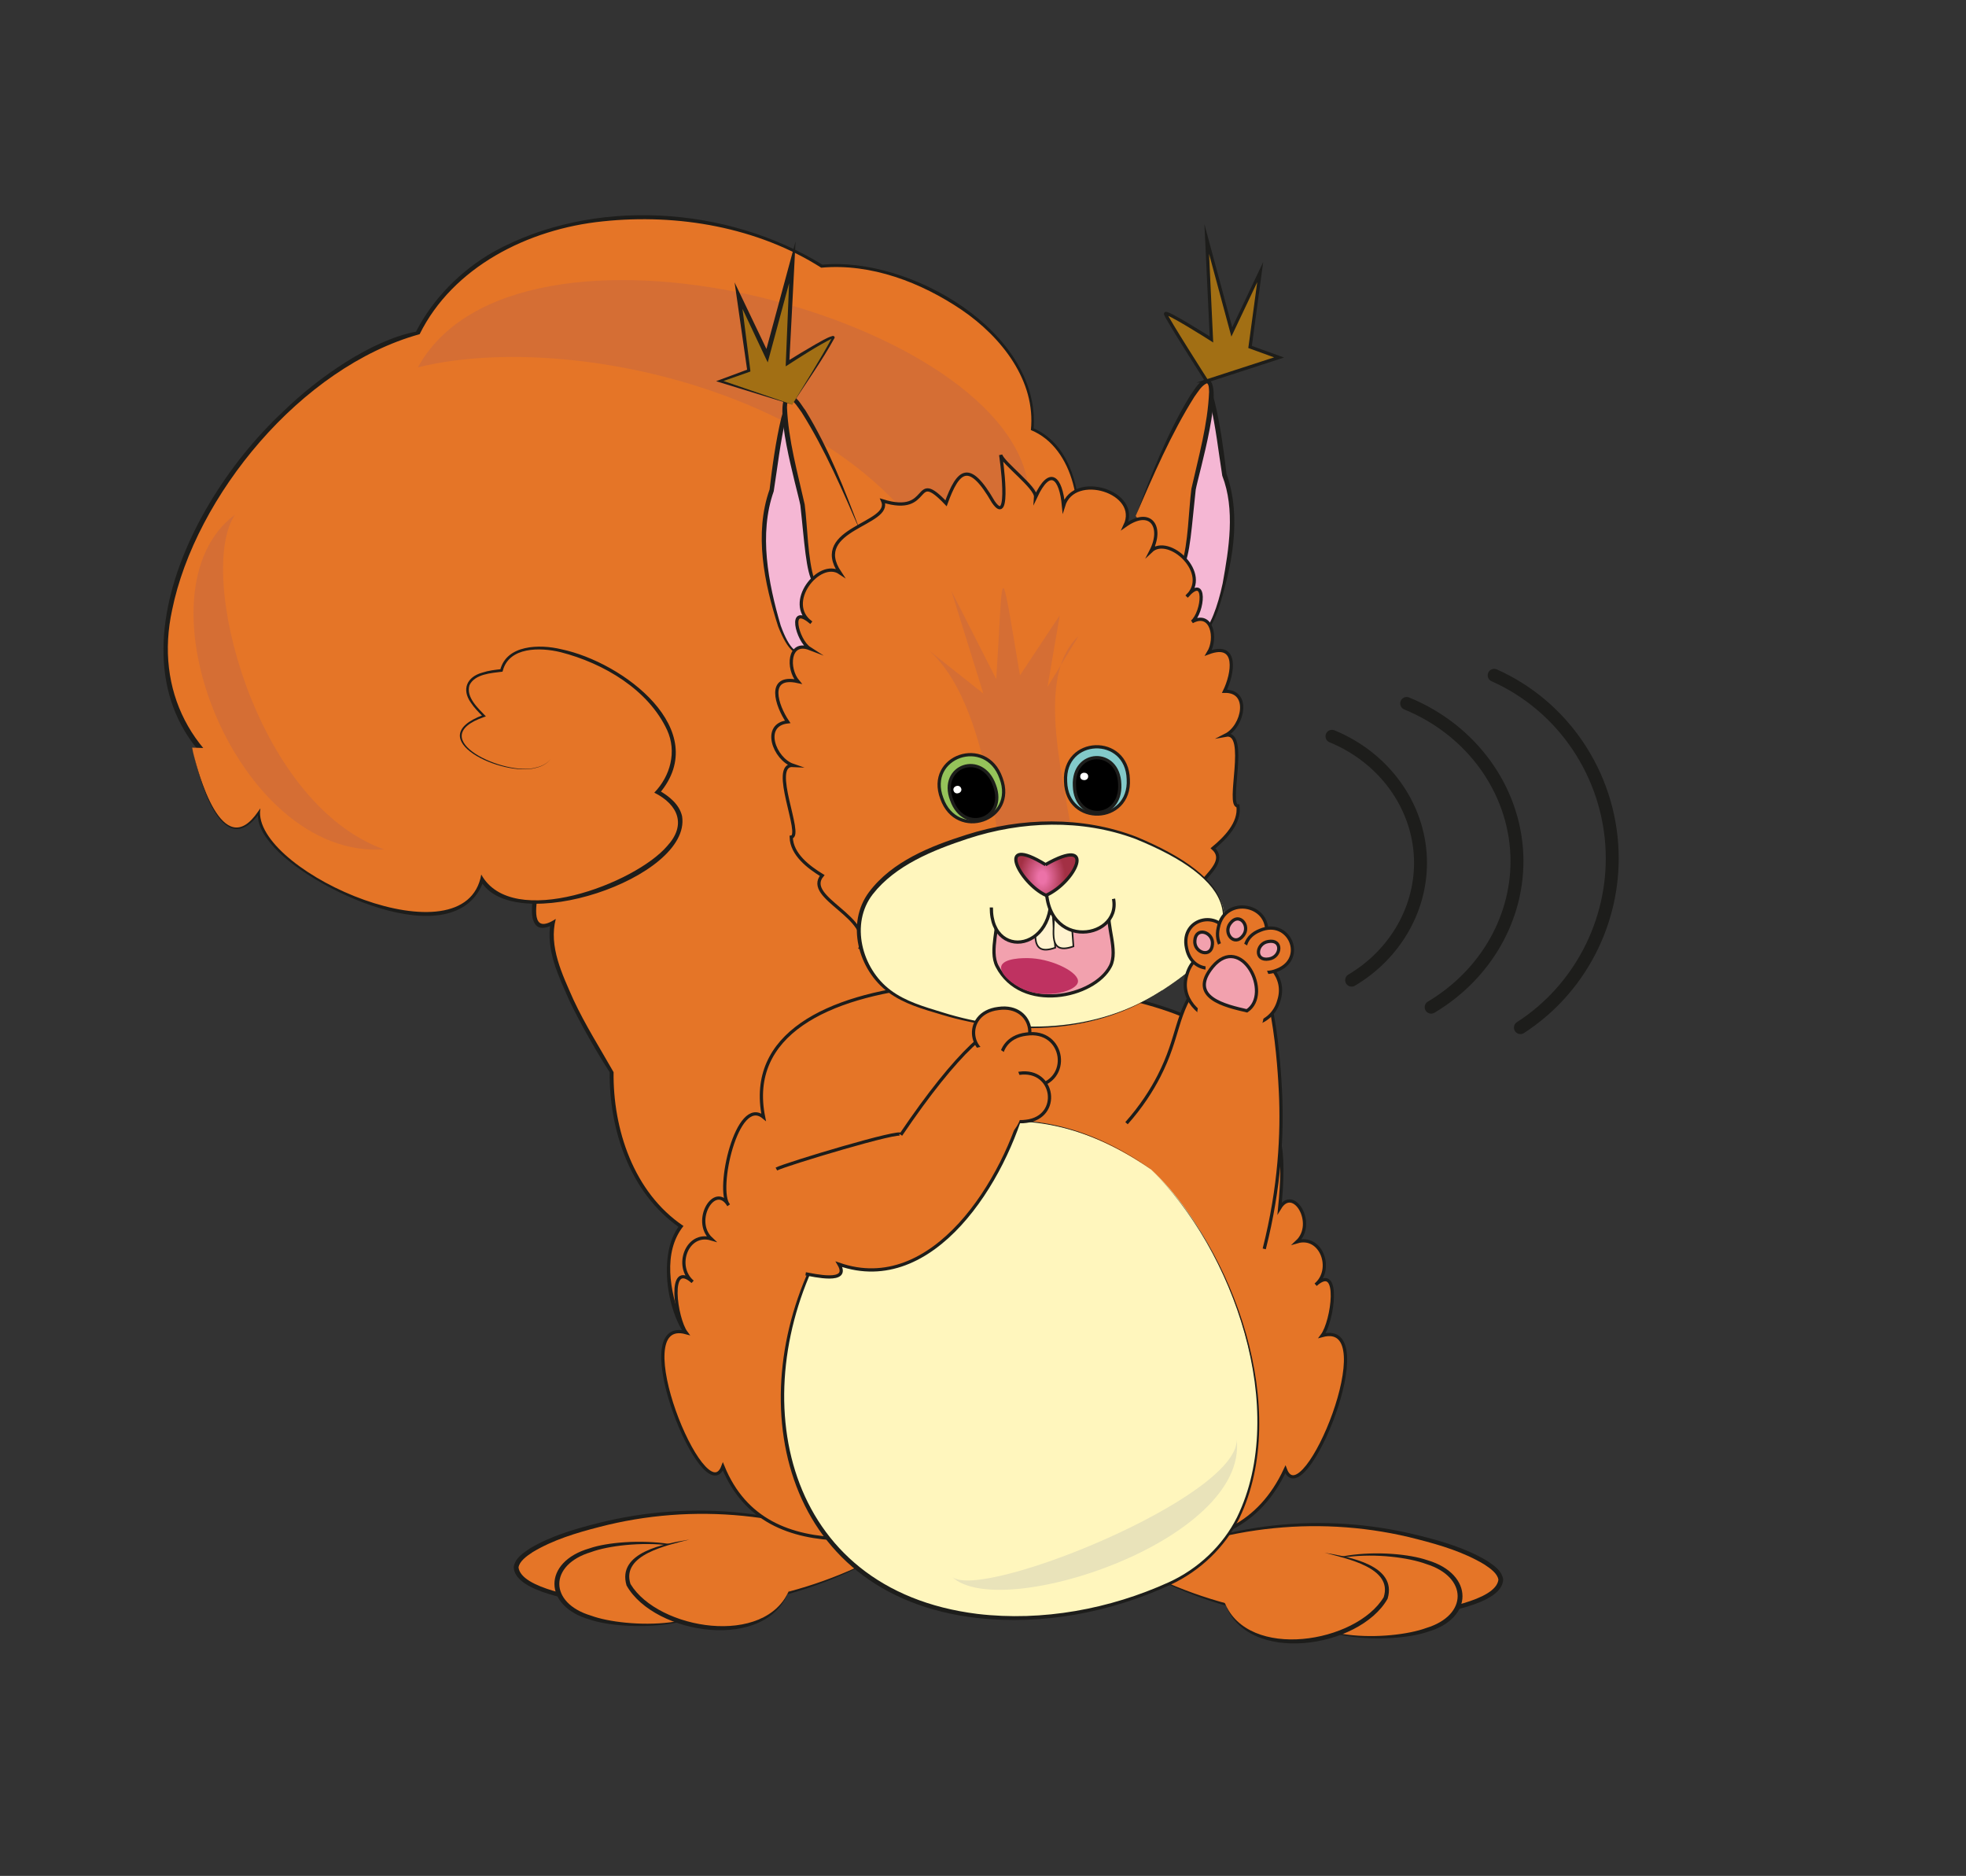<svg width="304" height="290" viewBox="0 0 304 290" fill="none" xmlns="http://www.w3.org/2000/svg">
<rect x="0" y="0" width="304" height="290" fill="#333333" stroke="none"/>
<path d="M175.606 242.324C181.534 245.543 191.186 249.719 203.513 250.429C216.402 251.183 231.876 248.109 232.089 244.412C232.286 240.714 217.269 235.799 203.756 235.654C191.414 235.509 181.549 239.366 175.606 242.324Z" fill="#E57527"/>
<path d="M175.606 242.324C188.693 249.356 204.197 251.792 218.986 249.414C221.981 248.863 231.283 247.5 231.694 244.223C231.572 243.266 230.462 242.469 229.505 241.845C226.374 239.96 222.771 238.873 219.199 237.959C204.714 234.175 188.951 235.726 175.606 242.324ZM175.606 242.324C188.83 235.277 204.744 233.696 219.351 237.365C222.999 238.264 226.678 239.351 229.9 241.265C230.979 242.005 232.21 242.759 232.438 244.165C232.302 248.138 222.361 249.414 219.078 250.023C204.182 252.3 188.556 249.806 175.606 242.338V242.324Z" fill="#1D1D1B"/>
<path d="M199.591 246.761C199.591 255.243 226.115 255.229 225.766 246.761C226.115 238.293 199.591 238.003 199.591 246.761Z" fill="#E57527"/>
<path d="M199.591 246.761C200.473 254.083 215.141 253.663 220.537 251.676C227.042 249.704 226.982 243.788 220.537 241.787C215.034 239.757 200.503 239.25 199.606 246.761H199.591ZM199.591 246.761C200.29 239.337 215.186 239.279 220.75 241.207C227.909 243.324 227.97 250.183 220.75 252.271C215.308 254.141 200.29 254.011 199.591 246.761Z" fill="#1D1D1B"/>
<path d="M189.362 247.747C195.259 263.073 231.542 244.789 204.835 240.062L189.362 247.747Z" fill="#E57527"/>
<path d="M189.362 247.747C193.01 256.766 209.684 253.996 213.955 246.92C215.43 242.367 208.21 240.946 204.835 240.047C208.65 240.685 216.098 241.99 214.563 247.152C210.246 254.823 192.706 257.563 189.362 247.747Z" fill="#1D1D1B"/>
<path d="M136.268 240.424C130.34 243.643 120.688 247.819 108.361 248.53C95.471 249.284 79.998 246.21 79.785 242.512C79.587 238.815 94.605 233.899 108.118 233.754C120.46 233.609 130.325 237.466 136.268 240.424Z" fill="#E57527"/>
<path d="M136.268 240.424C123.318 247.892 107.692 250.386 92.796 248.109C89.513 247.515 79.542 246.21 79.435 242.251C79.663 240.845 80.894 240.091 81.974 239.351C85.211 237.437 88.89 236.364 92.522 235.451C107.13 231.768 123.044 233.363 136.268 240.41V240.424ZM136.268 240.424C122.922 233.812 107.175 232.275 92.674 236.06C89.102 236.973 85.5 238.061 82.369 239.946C81.411 240.569 80.302 241.381 80.18 242.324C80.606 245.601 89.893 246.949 92.887 247.515C107.677 249.893 123.166 247.457 136.268 240.424Z" fill="#1D1D1B"/>
<path d="M112.282 244.861C112.632 253.329 85.758 253.329 86.108 244.861C85.758 236.393 112.632 236.393 112.282 244.861Z" fill="#E57527"/>
<path d="M112.282 244.861C111.872 252.14 96.49 252.213 91.154 250.357C83.934 248.283 83.919 241.439 91.154 239.366C96.474 237.51 111.872 237.582 112.282 244.861ZM112.282 244.861C111.674 237.495 96.657 237.988 91.382 239.946C84.862 241.903 84.846 247.805 91.382 249.762C96.657 251.72 111.69 252.227 112.282 244.847V244.861Z" fill="#1D1D1B"/>
<path d="M122.086 245.702C116.189 261.029 79.906 242.744 106.613 238.017L122.086 245.702Z" fill="#E57527"/>
<path d="M122.086 245.702C118.742 255.519 101.202 252.778 96.885 245.108C95.35 239.946 102.798 238.641 106.613 238.003C103.238 238.887 96.018 240.323 97.493 244.876C101.764 251.937 118.438 254.721 122.086 245.702Z" fill="#1D1D1B"/>
<path d="M178.934 169.766C171.167 175.204 186.58 153.729 174.785 157.267C176.274 155.295 180.713 144.565 174.025 147.248C175.91 144.391 180.394 128.035 171.942 130.993C175.226 127.557 181.002 112.332 170.316 114.101C175.119 108.997 174.42 87.276 165.893 85.318C168.188 79.982 166.166 68.687 159.646 66.338C160.983 51.243 139.597 39.585 127.057 41.108C109.881 29.856 75.954 29.624 64.676 51.388C38.79 57.565 5.411 106.662 41.374 123.381C44.414 125.585 47.926 131.414 52.501 127.673C56.042 129.558 61.18 139.012 65.39 130.892C71.577 136.59 76.274 126.716 83.038 135.329C84.041 134.502 80.134 145.595 85.485 142.622C83.934 148.219 91.002 159.805 94.574 165.735C94.225 174.102 98.162 185.064 105.29 189.573C101.642 193.387 103.71 205.741 108.133 208.322C102.357 212.599 116.143 227.346 117.754 217.152C118.849 220.241 122.71 227.418 127.011 223.373C131.556 226.432 137.864 228.825 139.627 221.821C141.77 228.578 159.813 227.186 160.558 220.922C165.27 224.243 173.356 205.074 170.544 202.928C176.366 199.346 171.638 188.08 174.131 186.441C173.706 182.802 174.374 174.174 178.95 169.752L178.934 169.766Z" fill="#E57527"/>
<path d="M178.934 169.766C176.244 171.709 176.366 170.114 177.08 167.954C177.962 164.836 179.801 161.632 179.238 158.326C178.676 156.383 176.198 156.876 174.678 157.354C175.986 155.411 176.806 153.149 177.338 150.902C177.977 148.06 177.308 145.87 173.858 147.393C174.785 145.87 175.302 144.145 175.773 142.448C176.7 138.939 178.828 128.949 172.003 131.095L171.532 131.254L171.851 130.892C175.408 126.803 180.546 112.694 170.346 114.26L169.86 114.333L170.179 113.97C174.952 108.228 174.283 87.566 165.604 85.449C167.914 79.373 166.166 69.238 159.402 66.483C160.193 58.899 154.888 52.113 148.686 47.894C142.454 43.689 134.718 40.673 126.981 41.383C117.192 35.148 104.834 32.988 93.222 34.22C81.609 35.395 70.011 41.311 64.889 51.664C46.512 56.739 30.202 76.705 26.615 94.294C23.925 106.604 29.534 117.784 41.542 123.105C44.566 125.411 48.093 130.906 52.258 127.426L52.455 127.281C53.823 128.035 54.826 129.123 55.875 130.123C59.037 133.357 62.396 136.068 65.086 130.761L65.299 130.399L65.603 130.674C69.783 134.981 74.799 129.688 79.542 131.95C81.107 132.704 82.232 133.937 83.281 135.169L82.84 135.126C82.84 135.126 82.977 135.039 83.053 135.024C83.129 134.966 83.478 135.14 83.448 135.184C83.691 135.822 83.281 137.069 83.22 137.75C82.931 140.056 81.958 144.667 85.941 142.057C84.816 146.305 86.959 150.67 88.677 154.556C90.47 158.413 92.781 162.052 94.878 165.75C94.772 174.479 97.934 184.324 105.686 189.53C102.433 193.604 103.618 199.68 105.306 204.175C106.02 205.813 106.993 207.408 108.574 208.322C104.074 211.497 110.246 219.791 114.456 220.429C116.842 220.734 117.45 218.095 117.709 216.34C118.53 218.617 119.594 220.908 121.266 222.691C122.877 224.504 125.187 225.04 127.011 223.112C131.738 226.36 138.122 228.593 139.627 221.14L139.825 221.763C141.922 228.143 159.494 227.36 160.451 220.676C165.376 223.793 171.593 207.669 171.015 204.218C170.97 203.711 170.833 203.203 170.422 202.899L170.529 202.841C175.226 199.52 173.067 193.169 173.341 188.428C173.417 187.804 173.523 186.688 174.116 186.427C173.766 180.641 174.754 174.16 178.965 169.737L178.934 169.766ZM178.934 169.766C174.739 174.203 173.782 180.685 174.162 186.441C173.569 186.905 173.447 187.732 173.402 188.457C173.219 193.068 175.21 200.216 170.59 202.87C173.219 206.132 166.242 221.082 161.971 221.444C161.439 221.488 160.892 221.343 160.451 221.053L160.679 220.951C159.357 227.81 141.558 228.52 139.414 221.894H139.794C138.7 226.708 134.657 227.607 130.325 225.504C129.109 224.953 127.969 224.301 126.874 223.561H127.133C122.725 227.505 118.742 220.806 117.526 217.239L117.952 217.21C116.158 226.621 105.412 215.76 106.537 210.584C106.674 209.656 107.175 208.757 107.966 208.177V208.554C103.193 205.146 101.399 194.01 105.078 189.443L105.123 189.805C97.356 184.426 94.194 174.595 94.27 165.75C92.386 162.864 89.832 158.413 88.099 154.802C86.397 150.96 84.36 146.885 85.15 142.579L85.591 142.898C84.77 143.347 83.494 143.855 82.779 142.912C82.186 142.042 82.262 141.114 82.262 140.259C82.308 138.78 82.673 137.272 82.855 135.807C82.855 135.706 82.87 135.604 82.855 135.532C82.855 135.488 82.84 135.459 82.87 135.517C82.87 135.517 82.886 135.561 82.962 135.604C83.022 135.648 83.129 135.619 83.129 135.619C83.372 135.575 82.734 135.561 82.749 135.546C80.864 133.023 77.946 131.225 74.617 132.226C73.051 132.545 71.455 133.125 69.722 133.125C67.959 133.125 66.333 132.269 65.117 131.153L65.634 131.066C62.685 136.808 58.824 134.198 55.358 130.587C54.37 129.645 53.413 128.63 52.288 127.977L52.668 127.934C51.771 128.644 50.646 129.239 49.4 129.224C45.813 129.094 43.472 125.338 41.177 123.7C13.634 110.983 26.782 79.489 43.776 63.626C49.218 58.305 57.532 52.563 64.326 51.272C66.956 46.168 71.212 41.847 76.304 38.933C91.717 30.436 112.358 31.813 127.163 40.919C140.646 39.614 160.968 51.272 159.828 66.381L159.676 66.149C165.133 68.44 166.835 74.835 166.957 80.055C166.957 81.867 166.744 83.694 166.03 85.42L165.878 85.144C174.678 87.58 175.317 108.402 170.392 114.246L170.225 113.956C180.88 112.462 175.818 126.774 171.988 131.109L171.836 130.906C180.485 128.18 176.092 143.826 174.04 147.32L173.934 147.204C174.982 146.798 176.594 146.378 177.278 147.552C177.84 148.64 177.597 149.858 177.399 150.96C176.867 153.062 176.031 155.73 174.724 157.253C176.244 156.774 178.722 156.397 179.254 158.326C179.816 161.675 177.962 164.836 177.05 167.968C176.29 170.187 176.259 171.68 178.874 169.781L178.934 169.766Z" fill="#1D1D1B"/>
<path d="M29.701 115.579C30.126 117.812 34.063 134.299 40.052 125.541C38.79 133.994 70.771 149.495 74.526 135.966C80.59 146.464 116.478 130.688 101.688 122.467C113.529 109.069 80.18 92.988 77.535 103.646C71.09 104.197 70.984 107.097 74.814 110.678C63.673 114.506 81.7 122.133 85.135 117.348" fill="#E57527"/>
<path d="M29.701 115.579C30.582 119.639 34.428 133.516 39.915 125.454L40.265 124.961L40.204 125.555C40.022 135.096 71.987 148.973 74.419 135.198C79.177 143.854 98.253 136.575 103.178 130.775C106.126 127.571 104.941 124.424 101.171 122.539C103.679 119.944 104.667 116.188 103.162 112.882C100.274 106.647 93.404 102.544 86.67 100.818C83.509 100.05 78.721 99.992 77.748 103.689L77.702 103.834C75.939 104.052 73.431 104.197 72.595 105.922C72.018 107.778 73.918 109.475 75.134 110.751L74.875 110.838C65.238 114.158 78.174 120.074 82.886 118.653C83.752 118.465 84.603 118.044 85.135 117.348C84.618 118.059 83.767 118.494 82.901 118.697C77.824 120.205 64.798 114.173 74.769 110.519L74.708 110.794C74.009 110.127 73.325 109.417 72.793 108.605C71.379 106.604 72.154 104.646 74.586 103.979C75.544 103.66 76.547 103.544 77.535 103.443L77.338 103.602C78.31 99.658 83.433 99.557 86.792 100.369C96.383 102.37 110.246 112.868 101.962 122.67L101.87 122.177C103.421 123.061 105.047 124.308 105.473 126.193C106.962 135.749 79.238 145.029 74.282 136.097L74.83 136.039C70.589 148.407 47.302 137.242 41.861 130.384C40.721 129.035 39.702 127.368 39.9 125.512L40.189 125.613C34.322 133.849 30.552 119.915 29.716 115.565L29.701 115.579Z" fill="#1D1D1B"/>
<path d="M185.379 158.108C191.718 161.052 195.016 167.649 192.462 173.159C198.451 171.245 198.694 178.452 197.874 186.76C200.017 183.208 203.558 189.167 200.564 191.966C204.334 190.864 206.249 196.258 203.437 198.607C207.358 195.112 206.066 204.32 204.44 206.466C214.168 203.812 201.506 234.552 198.755 227.157C190.669 244.572 170.407 237.757 154.493 234.828C139.779 237.133 118.621 243.484 111.781 226.708C108.969 234.103 96.429 203.377 106.096 206.016C104.485 203.87 103.193 194.663 107.099 198.157C104.272 195.794 106.202 190.414 109.972 191.516C106.978 188.718 110.519 182.758 112.662 186.311C110.671 184.02 113.97 169.288 118.074 172.71C112.89 147.059 168.173 149.002 185.379 158.123V158.108Z" fill="#E57527" stroke="#1D1D1B" stroke-width="0.5" stroke-miterlimit="10"/>
<path d="M150.495 101.688C153.976 123.96 137.879 142.013 134.231 145.928C171.319 147.102 179.77 92.785 158.886 74.443C154.219 48.502 79.785 29.13 64.615 56.796C91.215 50.17 145.206 63.756 150.495 101.688Z" fill="#D56E34"/>
<path d="M181.549 92.35C186.139 78.532 185.075 41.18 189.316 73.384C193.344 81.417 185.896 111.418 181.549 92.35Z" fill="#F5B7D4"/>
<path d="M181.549 92.35C184.406 82.273 184.026 71.702 185.881 61.465C186.018 60.769 186.595 59.74 187.294 60.682C187.583 61.19 187.69 61.639 187.826 62.103C188.693 65.656 189.286 70.064 189.65 73.225C192.067 80.054 190.486 87.681 188.328 94.409C185.303 102.167 182.613 98.049 181.549 92.336V92.35ZM181.549 92.35C184.239 103.341 187.553 97.28 189.058 90.19C190.03 84.796 191.018 78.749 188.997 73.544C188.404 69.788 187.994 65.96 187.127 62.292C187.006 61.857 186.884 61.378 186.686 61.045C186.656 60.958 186.565 60.958 186.732 60.987C186.838 60.958 186.823 60.972 186.823 60.958C186.686 61.146 186.626 61.393 186.55 61.639C184.695 71.818 184.802 82.418 181.534 92.365L181.549 92.35Z" fill="#1D1D1B"/>
<path d="M175.606 79.764C183.145 60.653 191.885 46.327 184.558 75.617C183.175 89.001 183.601 93.51 175.606 79.764Z" fill="#E57527"/>
<path d="M175.606 79.764C178.038 73.356 180.485 66.932 184.118 61.016C184.802 60.146 185.349 58.855 186.641 58.594C189.59 59.015 185.334 73.297 184.893 75.704C183.662 86.638 183.95 95.483 175.606 79.779V79.764ZM175.606 79.764C176.457 80.852 181.503 90.35 182.719 87.203C183.753 84.042 183.783 78.924 184.224 75.559C185.334 70.615 186.762 65.612 186.96 60.566C186.93 60.117 186.96 59.465 186.641 59.247C185.79 59.581 185.242 60.596 184.68 61.349C181.032 67.15 178.326 73.515 175.606 79.764Z" fill="#1D1D1B"/>
<path d="M127.102 94.772C122.512 80.954 123.576 43.602 119.335 75.806C115.307 83.839 122.755 113.84 127.102 94.772Z" fill="#F5B7D4"/>
<path d="M127.102 94.772C123.834 84.825 123.956 74.24 122.086 64.046C122.01 63.8 121.95 63.554 121.813 63.365C121.813 63.365 121.813 63.365 121.904 63.394C122.071 63.365 121.98 63.365 121.95 63.452C121.767 63.771 121.63 64.25 121.509 64.699C120.642 68.368 120.232 72.196 119.639 75.951C117.314 82.52 118.788 90.132 120.718 96.701C123.454 104.313 125.856 99.978 127.087 94.772H127.102ZM127.102 94.772C126.054 100.398 123.378 104.647 120.323 96.846C118.165 90.132 116.584 82.491 119.001 75.661C119.366 72.486 119.958 68.092 120.825 64.54C120.962 64.076 121.068 63.612 121.357 63.119C122.026 62.205 122.634 63.133 122.77 63.902C124.625 74.139 124.245 84.709 127.102 94.787V94.772Z" fill="#1D1D1B"/>
<path d="M133.046 82.186C125.506 63.075 116.766 48.749 124.093 78.039C125.476 91.422 125.05 95.932 133.046 82.186Z" fill="#E57527"/>
<path d="M133.046 82.186C130.325 75.936 127.619 69.571 123.971 63.771C123.409 63.017 122.862 62.002 122.01 61.669C121.691 61.901 121.722 62.553 121.691 62.988C121.904 68.034 123.318 73.037 124.427 77.981C124.868 81.345 124.883 86.449 125.932 89.624C127.148 92.785 132.21 83.245 133.046 82.186ZM133.046 82.186C124.701 97.875 124.99 89.073 123.758 78.112C123.318 75.734 119.062 61.393 122.01 61.002C123.302 61.248 123.85 62.568 124.534 63.423C128.166 69.339 130.629 75.763 133.046 82.171V82.186Z" fill="#1D1D1B"/>
<path d="M184.422 141.955C181.412 137.59 190.927 134.168 187.568 131.138C189.422 129.601 191.778 127.266 191.429 124.598C189.574 124.642 193.146 112.969 189.529 113.651C192.234 112.273 193.435 106.763 189.346 106.865C190.669 104.168 191.535 99.165 186.854 100.92C188.237 98.687 187.37 94.439 184.33 96.121C186.078 94.641 186.61 88.595 183.494 92.22C187.355 88.696 180.713 82.592 177.977 85.188C179.892 81.475 177.962 78.416 173.949 81.272C176.457 76.052 166.075 72.848 164.449 78.198C164.038 73.79 162.366 72.065 160.132 76.835C160.238 75.371 155.086 71.601 154.736 70.325C154.736 70.325 156.423 81.751 153.581 77.575C149.872 71.151 148.185 72.573 146.285 77.807C141.026 72.282 144.278 79.837 136.481 77.43C138.092 81.07 125.278 81.678 129.869 88.537C126.677 86.406 121.205 93.249 125.446 96.265C121.813 93.133 123.242 99.006 125.187 100.253C121.934 99.006 121.691 103.341 123.394 105.357C118.484 104.269 120.095 109.098 121.798 111.592C117.754 112.056 119.746 117.334 122.618 118.32C118.94 118.117 124.199 129.224 122.345 129.412C122.406 132.095 125.066 134.081 127.133 135.343C124.199 138.852 135.25 141.853 132.924 146.754" fill="#E57527"/>
<path d="M184.422 141.955C181.412 137.59 190.927 134.168 187.568 131.138C189.422 129.601 191.778 127.266 191.429 124.598C189.574 124.642 193.146 112.969 189.529 113.651C192.234 112.273 193.435 106.763 189.346 106.865C190.669 104.168 191.535 99.165 186.854 100.92C188.237 98.687 187.37 94.439 184.33 96.121C186.078 94.641 186.61 88.595 183.494 92.22C187.355 88.696 180.713 82.592 177.977 85.188C179.892 81.475 177.962 78.416 173.949 81.272C176.457 76.052 166.075 72.848 164.449 78.198C164.038 73.79 162.366 72.065 160.132 76.835C160.238 75.371 155.086 71.601 154.736 70.325C154.736 70.325 156.423 81.751 153.581 77.575C149.872 71.151 148.185 72.573 146.285 77.807C141.026 72.282 144.278 79.837 136.481 77.43C138.092 81.07 125.278 81.678 129.869 88.537C126.677 86.406 121.205 93.249 125.446 96.265C121.813 93.133 123.242 99.006 125.187 100.253C121.934 99.006 121.691 103.341 123.394 105.357C118.484 104.269 120.095 109.098 121.798 111.592C117.754 112.056 119.746 117.334 122.618 118.32C118.94 118.117 124.199 129.224 122.345 129.412C122.406 132.095 125.066 134.081 127.133 135.343C124.199 138.852 135.25 141.853 132.924 146.754" stroke="#1D1D1B" stroke-width="0.5" stroke-miterlimit="10"/>
<path d="M157.198 143.449C154.28 137.779 154.326 109.925 143.61 100.529L152.061 107.228L147.106 91.335L154.052 104.995C155.162 87.681 154.462 85.043 157.715 104.4L163.871 95.12L161.971 106.198L166.774 98.325C154.432 109.794 179.33 151.525 157.214 143.449H157.198Z" fill="#D56E34"/>
<path d="M179.679 153.12C182.446 151.322 189.802 146.522 189.24 140.969C189.027 138.808 187.659 136.996 185.242 134.995C178.95 129.76 168.082 125.396 154.858 127.991C153.216 128.31 134.064 132.298 132.833 142.433C132.544 144.855 133.258 147.726 134.535 149.915C136.511 153.279 139.703 154.816 143.138 155.904C148.808 157.716 164.798 162.806 179.664 153.105L179.679 153.12Z" fill="#FFF6BD"/>
<path d="M179.679 153.12C194.834 143.507 190.456 135.735 175.56 129.688C167.276 126.6 157.974 126.919 149.644 129.659C144.233 131.443 138.442 133.777 134.946 138.258C131.45 142.782 133.228 149.713 137.697 153.062C139.992 154.802 142.88 155.629 145.677 156.484C156.864 160.022 169.769 159.645 179.679 153.106V153.12ZM179.679 153.12C169.799 159.79 156.834 160.283 145.555 156.847C142.743 156.006 139.81 155.208 137.393 153.425C132.65 149.93 130.766 142.724 134.383 137.895C137.94 133.168 143.838 130.819 149.431 129.05C157.882 126.353 167.352 126.136 175.697 129.355C190.593 135.561 195.107 143.565 179.679 153.12Z" fill="#1D1D1B"/>
<path d="M154.098 140.621C154.614 143.014 152.912 146.929 154.174 149.365C157.928 156.644 169.206 154.222 171.699 149.365C172.946 146.943 171.015 143.014 171.532 140.621" fill="#F2A1AE"/>
<path d="M154.098 140.621C154.614 143.014 152.912 146.929 154.174 149.365C157.928 156.644 169.206 154.222 171.699 149.365C172.946 146.943 171.015 143.014 171.532 140.621" stroke="#1D1D1B" stroke-width="0.5" stroke-miterlimit="10"/>
<path d="M177.946 180.757C193.496 194.996 204.866 234.16 180.272 245.093C163.522 252.532 141.178 252.909 128.577 238.597C106.37 212.758 136.04 152.061 177.946 180.757Z" fill="#FFF6BD"/>
<path d="M177.946 180.757C190.958 193.285 199.652 218.036 191.626 234.74C189.407 239.177 185.592 242.86 180.956 245.006C171.745 249.255 161.287 251.27 151.073 250.125C120.475 246.616 114.304 215.745 126.814 192.864C137.651 172.767 158.582 166.924 177.946 180.742V180.757ZM177.946 180.757C158.597 167.127 137.818 172.956 127.148 193.038C114.988 215.774 121.022 245.775 151.149 249.501C161.211 250.69 171.608 248.747 180.743 244.6C185.303 242.512 189.073 238.931 191.277 234.566C199.348 218.007 190.821 193.285 177.931 180.742L177.946 180.757Z" fill="#1D1D1B"/>
<path d="M163.172 146.508C158.597 148.132 160.679 142.883 159.965 141.476L162.777 141.273L163.172 146.493V146.508Z" fill="#FFF3CF" stroke="#1D1D1B" stroke-width="0.25" stroke-miterlimit="10"/>
<path d="M165.984 146.305C161.409 147.929 163.491 142.68 162.777 141.274L165.589 141.071L165.984 146.291V146.305Z" fill="#FFF3CF" stroke="#1D1D1B" stroke-width="0.25" stroke-miterlimit="10"/>
<path d="M161.91 134.923C165.315 146.74 153.201 149.176 153.292 140.288L161.91 134.923Z" fill="#FFF6BD"/>
<path d="M161.91 134.923C165.315 146.74 153.201 149.176 153.292 140.288" stroke="#1D1D1B" stroke-width="0.5" stroke-miterlimit="10"/>
<path d="M172.186 138.954C173.432 145.537 160.345 147.248 161.91 135.184L172.186 138.954Z" fill="#FFF6BD"/>
<path d="M172.186 138.954C173.432 145.537 160.345 147.248 161.91 135.184" stroke="#1D1D1B" stroke-width="0.5" stroke-miterlimit="10"/>
<path d="M36.358 79.547C20.338 91.394 36.571 132.907 59.386 131.312C39.338 124.106 30.278 88.363 36.358 79.547Z" fill="#D56E34"/>
<path d="M147.242 243.788C151.772 247.486 191.49 231.449 191.231 222.531C192.994 238.177 154.66 250.807 147.242 243.788Z" fill="#E9E3BA"/>
<path d="M161.652 133.675C169.784 129.035 166.303 136.387 161.743 138.417C157.594 136.503 153.778 128.803 161.682 133.675" fill="url(#paint0_radial_53_152)"/>
<path d="M161.652 133.675C169.784 129.035 166.303 136.387 161.743 138.417C157.594 136.503 153.778 128.803 161.682 133.675" stroke="#1D1D1B" stroke-width="0.5" stroke-miterlimit="10"/>
<path d="M186.595 58.899C186.595 58.899 180.409 49.227 180.226 48.532C180.044 47.836 187.325 52.475 187.325 52.475L186.595 36.946L190.471 51.316L194.864 42.065L193.298 53.636L197.782 55.26L186.58 58.899H186.595Z" fill="#A26F14" stroke="#1D1D1B" stroke-width="0.5" stroke-miterlimit="10"/>
<path d="M122.497 62.553C122.497 62.553 128.683 52.882 128.866 52.186C129.048 51.49 121.767 56.13 121.767 56.13L122.497 40.6L118.621 54.97L114.228 45.719L115.794 57.29L111.31 58.914L122.512 62.553H122.497Z" fill="#A26F14"/>
<path d="M122.497 62.553C124.564 59.145 126.722 55.767 128.622 52.273L128.683 52.157C128.668 52.157 128.683 52.258 128.744 52.287C126.494 53.404 123.789 55.158 121.494 56.637L121.509 56.13L122.147 40.6L122.846 40.702L118.97 55.071L118.712 56.028L118.286 55.129L113.924 45.864L114.547 45.69L116.022 57.261V57.434L115.87 57.492L111.37 59.073V58.725L122.497 62.538V62.553ZM122.497 62.553L111.234 59.087L110.732 58.928C110.732 58.928 115.49 57.159 115.702 57.087L115.55 57.319C115.338 55.84 113.757 44.834 113.59 43.66C114.137 44.791 118.286 53.476 118.94 54.839L118.256 54.897C118.879 52.562 122.466 39.353 123.014 37.323L122.846 40.629L122.041 56.158L121.615 55.926C123.074 55.013 124.549 54.129 126.054 53.258C126.935 52.794 127.756 52.215 128.744 51.939C128.79 51.939 128.82 51.91 128.957 51.983C129.078 52.026 129.063 52.2 129.048 52.243C127.087 55.796 124.686 59.131 122.482 62.553H122.497Z" fill="#1D1D1B"/>
<path d="M124.579 196.925C125.689 197.099 131.541 198.534 129.732 195.446C158.764 205.61 174.663 123.178 139.293 175.436C139.946 174.406 121.266 180.047 120.05 180.728" fill="#E57527"/>
<path d="M124.579 196.925C125.689 197.099 131.541 198.534 129.732 195.446C158.764 205.61 174.663 123.178 139.293 175.436C139.946 174.406 121.266 180.047 120.05 180.728" stroke="#1D1D1B" stroke-width="0.5" stroke-miterlimit="10"/>
<path d="M154.371 155.904C160.117 155.077 161.166 162.559 155.405 163.255C149.659 164.082 148.61 156.6 154.371 155.904Z" fill="#E57527" stroke="#1D1D1B" stroke-width="0.5" stroke-miterlimit="10"/>
<path d="M158.703 159.863C164.692 158.993 165.847 167.272 159.843 167.983C153.854 168.853 152.699 160.573 158.703 159.863Z" fill="#E57527" stroke="#1D1D1B" stroke-width="0.5" stroke-miterlimit="10"/>
<path d="M157.624 165.923C163.081 165.14 164.145 172.709 158.673 173.347C153.216 174.13 152.152 166.561 157.624 165.923Z" fill="#E57527" stroke="#1D1D1B" stroke-width="0.5" stroke-miterlimit="10"/>
<path d="M151.909 161.806C158.87 160.718 160.938 175.479 153.93 176.233C146.969 177.321 144.902 162.56 151.909 161.806Z" fill="#E57527"/>
<path d="M174.192 173.638C176.472 171.071 178.068 168.577 179.208 166.359C182.415 160.109 181.716 156.673 185.47 151.786C187.173 149.582 189.468 146.581 191.733 146.929C196.992 147.755 197.858 166.083 197.995 168.78C198.299 175.131 197.934 183.425 195.487 193.068" fill="#E57527"/>
<path d="M174.192 173.638C176.472 171.071 178.068 168.577 179.208 166.359C182.415 160.109 181.716 156.673 185.47 151.786C187.173 149.582 189.468 146.581 191.733 146.929C196.992 147.755 197.858 166.083 197.995 168.78C198.299 175.131 197.934 183.425 195.487 193.068" stroke="#1D1D1B" stroke-width="0.5" stroke-miterlimit="10"/>
<path d="M154.782 120.278C157.259 126.788 147.942 129.993 145.631 123.424C143.154 116.914 152.471 113.709 154.782 120.278Z" fill="#95C35A" stroke="#1D1D1B" stroke-width="0.5" stroke-miterlimit="10"/>
<path d="M153.763 121.394C155.77 126.701 149.036 129.021 147.151 123.671C145.145 118.364 151.878 116.044 153.763 121.394Z" fill="black" stroke="#1D1D1B" stroke-width="0.5" stroke-miterlimit="10"/>
<path d="M148.61 121.844C148.914 122.554 147.759 123.004 147.47 122.293C147.166 121.583 148.322 121.133 148.61 121.844Z" fill="white"/>
<path d="M164.768 120.829C164.966 127.76 174.846 127.397 174.466 120.466C174.268 113.535 164.388 113.898 164.768 120.829Z" fill="#83CACA" stroke="#1D1D1B" stroke-width="0.5" stroke-miterlimit="10"/>
<path d="M166.136 121.496C166.303 127.151 173.432 126.875 173.143 121.235C172.976 115.58 165.847 115.855 166.136 121.496Z" fill="black" stroke="#1D1D1B" stroke-width="0.5" stroke-miterlimit="10"/>
<path d="M168.264 120.031C168.264 120.8 167.018 120.785 167.033 120.031C167.033 119.263 168.279 119.277 168.264 120.031Z" fill="white"/>
<path d="M197.737 154.701C195.639 162.139 181.138 157.978 183.54 150.641C185.638 143.202 200.138 147.364 197.737 154.701Z" fill="#E57527" stroke="#1D1D1B" stroke-width="0.5" stroke-miterlimit="10"/>
<path d="M183.479 146.581C182.385 141.68 189.164 140.346 190.137 145.276C191.231 150.177 184.452 151.511 183.479 146.581Z" fill="#E57527" stroke="#1D1D1B" stroke-width="0.5" stroke-miterlimit="10"/>
<path d="M188.389 143.391C189.422 138.258 196.916 139.78 195.746 144.884C194.712 150.017 187.218 148.495 188.389 143.391Z" fill="#E57527" stroke="#1D1D1B" stroke-width="0.5" stroke-miterlimit="10"/>
<path d="M194.834 143.826C199.348 141.926 202.054 148.19 197.494 149.974C192.979 151.873 190.274 145.609 194.834 143.826Z" fill="#E57527" stroke="#1D1D1B" stroke-width="0.5" stroke-miterlimit="10"/>
<path d="M188.951 145.754C194.697 143.275 199.956 155.469 194.104 157.688C188.374 160.167 183.099 147.973 188.951 145.754Z" fill="#E57527"/>
<path d="M195.396 156.847C195.502 151.264 185.014 151.264 185.121 156.847C185.014 162.429 195.502 162.429 195.396 156.847Z" fill="#E57527"/>
<path d="M187.492 149.466C183.601 154.207 189.559 155.512 192.812 156.266C196.81 153.627 191.93 144.144 187.492 149.466Z" fill="#F2A1AE" stroke="#1D1D1B" stroke-width="0.5" stroke-miterlimit="10"/>
<path d="M184.756 145.421C184.589 147.291 187.34 148.205 187.477 145.957C187.644 144.087 184.893 143.173 184.756 145.421Z" fill="#F2A1AE" stroke="#1D1D1B" stroke-width="0.5" stroke-miterlimit="10"/>
<path d="M190.243 142.738C189.073 144.231 190.866 146.435 192.234 144.623C193.405 143.129 191.611 140.925 190.243 142.738Z" fill="#F2A1AE" stroke="#1D1D1B" stroke-width="0.5" stroke-miterlimit="10"/>
<path d="M196.11 145.551C194.195 145.841 193.937 148.654 196.217 148.248C198.132 147.958 198.39 145.145 196.11 145.551Z" fill="#F2A1AE" stroke="#1D1D1B" stroke-width="0.5" stroke-miterlimit="10"/>
<path d="M166.683 151.786C166.881 150.379 163.005 148.378 159.57 148.146C158.095 148.045 155.177 148.146 154.827 149.364C154.508 150.495 156.545 152.235 158.384 153.004C161.895 154.483 166.486 153.25 166.683 151.786Z" fill="#BF3261"/>
<path d="M205.96 113.825C213.986 117.116 219.336 124.482 219.64 132.675C219.914 140.258 215.84 147.465 209 151.525" stroke="#1D1D1B" stroke-width="2" stroke-linecap="round" stroke-linejoin="round"/>
<path d="M217.512 108.75C227.514 112.839 234.171 122.018 234.551 132.226C234.901 141.665 229.824 150.626 221.297 155.701" stroke="#1D1D1B" stroke-width="2" stroke-linecap="round" stroke-linejoin="round"/>
<path d="M231.04 104.4C241.741 109.156 248.87 119.784 249.28 131.631C249.66 142.578 244.218 152.989 235.098 158.862" stroke="#1D1D1B" stroke-width="2" stroke-linecap="round" stroke-linejoin="round"/>
<defs>
<radialGradient id="paint0_radial_53_152" cx="0" cy="0" r="1" gradientUnits="userSpaceOnUse" gradientTransform="translate(161.165 135.649) scale(3.685 5.212)">
<stop offset="0.17" stop-color="#EC72A8"/>
<stop offset="0.97" stop-color="#A33044"/>
</radialGradient>
</defs>
</svg>
